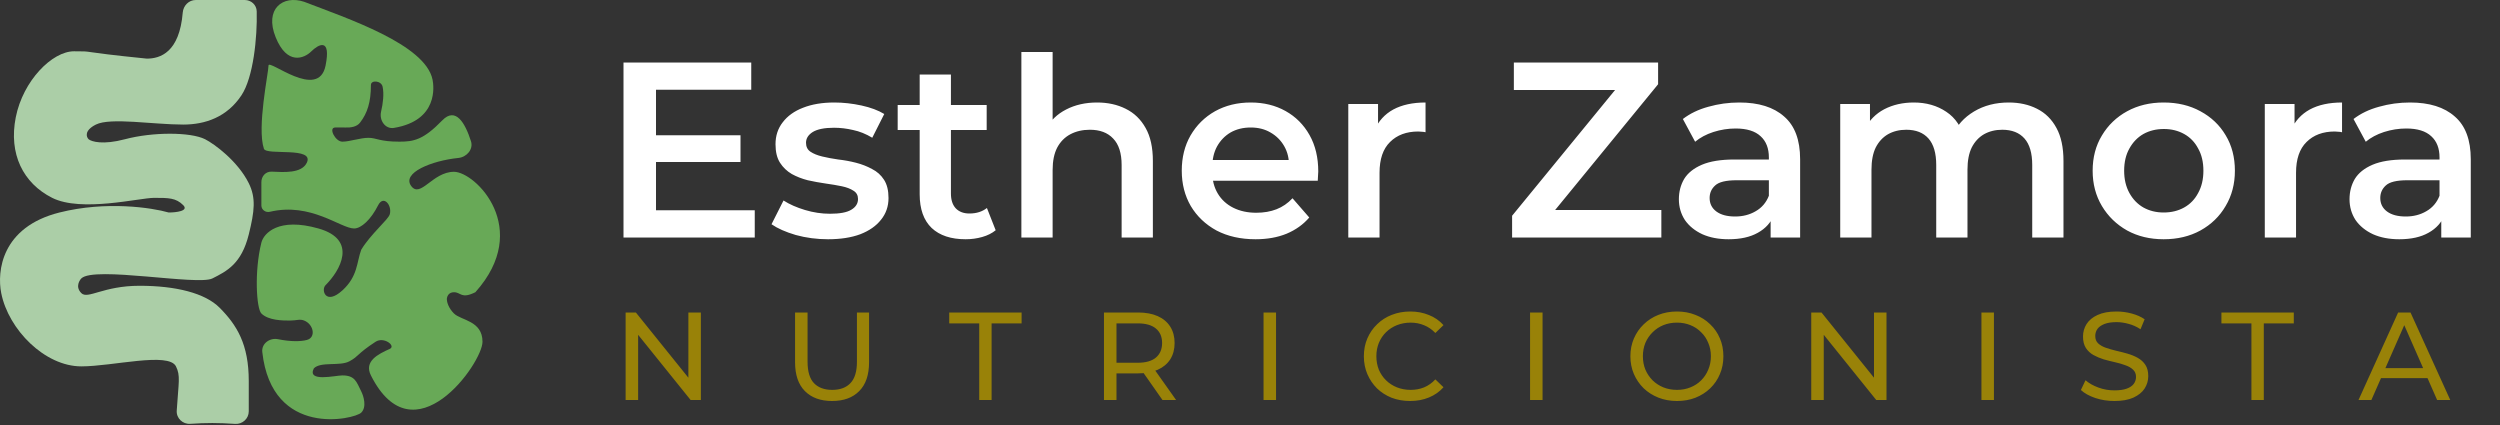 <svg width="200" height="34" viewBox="0 0 200 34" fill="none" xmlns="http://www.w3.org/2000/svg">
<rect x="0" y="0" width="200" height="34" fill="#333333" stroke="none"/>
<path d="M19.578 0H15.659C15.107 0 14.666 0.45 14.62 1C14.357 4.202 12.81 4.69 11.747 4.69C5.922 4.103 7.67 4.103 5.922 4.103C4.175 4.103 1.845 6.448 1.262 9.379C0.68 12.31 1.845 14.655 4.175 15.828C6.505 17 11.164 15.828 12.329 15.828C13.494 15.828 14.077 15.828 14.659 16.414C15.125 16.883 14.077 17 13.494 17C12.135 16.609 8.485 16.062 4.757 17C0.098 18.172 -0.245 21.724 0.098 23.448C0.68 26.379 3.592 29.31 6.505 29.31C9.014 29.31 13.494 28.138 14.077 29.31C14.453 30.067 14.285 30.559 14.139 32.853C14.1 33.458 14.616 33.947 15.221 33.906C16.472 33.82 17.485 33.819 18.808 33.911C19.395 33.951 19.901 33.493 19.901 32.904V30.483C19.901 27.552 18.961 26.019 17.572 24.621C16.407 23.448 14.077 22.862 11.164 22.862C8.252 22.862 7.023 23.97 6.505 23.448C5.986 22.927 6.398 22.383 6.505 22.276C7.506 21.268 15.824 22.862 16.989 22.276L16.989 22.276C18.154 21.69 19.319 21.103 19.901 18.759C20.367 16.883 20.484 15.828 19.901 14.655C19.028 12.897 17.155 11.515 16.407 11.138C15.242 10.552 12.204 10.552 9.999 11.138C8.236 11.607 7.323 11.333 7.087 11.138C6.893 10.943 6.738 10.434 7.67 9.966C8.835 9.379 12.258 9.966 14.659 9.966C16.407 9.966 18.154 9.379 19.319 7.621C20.266 6.191 20.591 3.004 20.537 0.903C20.524 0.389 20.092 0 19.578 0Z" fill="#ABCEA7"/>
<path d="M34.605 6.378C34.035 3.544 27.758 1.467 24.334 0.144C22.622 -0.422 21.139 0.711 22.052 2.978C22.965 5.244 24.334 4.678 24.905 4.111C25.476 3.544 26.503 2.978 26.046 5.244C25.476 8.078 21.481 4.678 21.481 5.244C21.481 5.811 20.543 10.2 21.113 11.9C21.303 12.467 25.208 11.7 24.537 13.033C24.111 13.879 22.733 13.778 21.739 13.732C21.258 13.71 20.91 14.094 20.91 14.575V16.438C20.91 16.783 21.252 17.024 21.588 16.944C24.867 16.163 27.26 18.278 28.329 18.278C28.899 18.278 29.673 17.567 30.243 16.433C30.686 15.554 31.384 16.433 31.182 17.144C31.057 17.581 29.673 18.7 28.899 19.978C28.531 20.967 28.635 22.1 27.39 23.233C26.044 24.459 25.666 23.189 26.046 22.811C27.187 21.678 28.671 19.184 25.476 18.278C22.28 17.371 21.101 18.655 20.91 19.411C20.34 21.678 20.507 24.677 20.91 25.078C21.481 25.644 22.622 25.644 23.193 25.644C23.764 25.644 23.966 25.5 24.334 25.644C25.085 25.939 25.31 27.007 24.537 27.2C24.047 27.323 23.275 27.344 22.247 27.137C21.578 27.002 20.908 27.485 20.983 28.163C21.752 35.083 28.362 33.545 28.899 33.011C29.356 32.558 29.09 31.689 28.899 31.311C28.519 30.555 28.411 30.033 27.39 30.033C26.819 30.033 24.537 30.6 25.108 29.467C25.678 28.9 27.187 29.322 27.961 28.9C28.734 28.478 28.531 28.333 30.041 27.344C30.714 26.903 31.701 27.677 31.182 27.911C30.243 28.333 29.102 28.9 29.673 30.033C33.096 36.833 38.6 29.044 38.6 27.344C38.6 25.644 36.888 25.644 36.317 25.078C35.861 24.624 35.747 24.133 35.747 23.944C35.747 23.756 35.861 23.378 36.317 23.378C36.888 23.378 36.888 23.944 38.029 23.378C42.594 18.278 38.029 13.744 36.317 13.744C34.605 13.744 33.637 15.889 32.894 14.878C32.126 13.832 34.524 12.854 36.672 12.636C37.343 12.568 37.884 11.94 37.678 11.298C37.213 9.849 36.46 8.519 35.379 9.633C33.87 11.189 33.096 11.333 31.955 11.333C30.342 11.333 30.136 11.026 29.47 11.026C28.824 11.026 27.961 11.333 27.39 11.333C26.819 11.333 26.249 10.2 26.819 10.2C27.1 10.2 27.378 10.189 27.632 10.201C28.06 10.22 28.543 10.149 28.804 9.81C29.392 9.047 29.673 8.171 29.673 6.8C29.673 6.378 30.508 6.442 30.611 6.944C30.728 7.513 30.647 8.239 30.486 8.934C30.325 9.624 30.82 10.349 31.519 10.232C35.081 9.64 34.705 6.873 34.605 6.378Z" fill="#68A957"/>
<path d="M52.28 10.82H59.24V12.96H52.28V10.82ZM52.48 16.82H60.38V19H49.88V5H60.1V7.18H52.48V16.82ZM66.241 19.14C65.347 19.14 64.487 19.027 63.661 18.8C62.847 18.56 62.201 18.273 61.721 17.94L62.681 16.04C63.161 16.347 63.734 16.6 64.401 16.8C65.067 17 65.734 17.1 66.401 17.1C67.187 17.1 67.754 16.993 68.101 16.78C68.461 16.567 68.641 16.28 68.641 15.92C68.641 15.627 68.521 15.407 68.281 15.26C68.041 15.1 67.727 14.98 67.341 14.9C66.954 14.82 66.521 14.747 66.041 14.68C65.574 14.613 65.101 14.527 64.621 14.42C64.154 14.3 63.727 14.133 63.341 13.92C62.954 13.693 62.641 13.393 62.401 13.02C62.161 12.647 62.041 12.153 62.041 11.54C62.041 10.86 62.234 10.273 62.621 9.78C63.007 9.273 63.547 8.887 64.241 8.62C64.947 8.34 65.781 8.2 66.741 8.2C67.461 8.2 68.187 8.28 68.921 8.44C69.654 8.6 70.261 8.827 70.741 9.12L69.781 11.02C69.274 10.713 68.761 10.507 68.241 10.4C67.734 10.28 67.227 10.22 66.721 10.22C65.961 10.22 65.394 10.333 65.021 10.56C64.661 10.787 64.481 11.073 64.481 11.42C64.481 11.74 64.601 11.98 64.841 12.14C65.081 12.3 65.394 12.427 65.781 12.52C66.167 12.613 66.594 12.693 67.061 12.76C67.541 12.813 68.014 12.9 68.481 13.02C68.947 13.14 69.374 13.307 69.761 13.52C70.161 13.72 70.481 14.007 70.721 14.38C70.961 14.753 71.081 15.24 71.081 15.84C71.081 16.507 70.881 17.087 70.481 17.58C70.094 18.073 69.541 18.46 68.821 18.74C68.101 19.007 67.241 19.14 66.241 19.14ZM77.254 19.14C76.08 19.14 75.174 18.84 74.534 18.24C73.894 17.627 73.574 16.727 73.574 15.54V5.96H76.074V15.48C76.074 15.987 76.2 16.38 76.454 16.66C76.72 16.94 77.087 17.08 77.554 17.08C78.114 17.08 78.58 16.933 78.954 16.64L79.654 18.42C79.36 18.66 79 18.84 78.574 18.96C78.147 19.08 77.707 19.14 77.254 19.14ZM71.814 10.4V8.4H78.934V10.4H71.814ZM87.77 8.2C88.624 8.2 89.384 8.367 90.05 8.7C90.73 9.033 91.264 9.547 91.65 10.24C92.037 10.92 92.23 11.8 92.23 12.88V19H89.73V13.2C89.73 12.253 89.504 11.547 89.05 11.08C88.61 10.613 87.99 10.38 87.19 10.38C86.604 10.38 86.084 10.5 85.63 10.74C85.177 10.98 84.824 11.34 84.57 11.82C84.33 12.287 84.21 12.88 84.21 13.6V19H81.71V4.16H84.21V11.2L83.67 10.32C84.044 9.64 84.584 9.12 85.29 8.76C86.01 8.387 86.837 8.2 87.77 8.2ZM100.441 19.14C99.255 19.14 98.215 18.907 97.321 18.44C96.441 17.96 95.755 17.307 95.261 16.48C94.781 15.653 94.541 14.713 94.541 13.66C94.541 12.593 94.775 11.653 95.241 10.84C95.721 10.013 96.375 9.367 97.201 8.9C98.041 8.433 98.995 8.2 100.061 8.2C101.101 8.2 102.028 8.427 102.841 8.88C103.655 9.333 104.295 9.973 104.761 10.8C105.228 11.627 105.461 12.6 105.461 13.72C105.461 13.827 105.455 13.947 105.441 14.08C105.441 14.213 105.435 14.34 105.421 14.46H96.521V12.8H104.101L103.121 13.32C103.135 12.707 103.008 12.167 102.741 11.7C102.475 11.233 102.108 10.867 101.641 10.6C101.188 10.333 100.661 10.2 100.061 10.2C99.448 10.2 98.908 10.333 98.441 10.6C97.988 10.867 97.628 11.24 97.361 11.72C97.108 12.187 96.981 12.74 96.981 13.38V13.78C96.981 14.42 97.128 14.987 97.421 15.48C97.715 15.973 98.128 16.353 98.661 16.62C99.195 16.887 99.808 17.02 100.501 17.02C101.101 17.02 101.641 16.927 102.121 16.74C102.601 16.553 103.028 16.26 103.401 15.86L104.741 17.4C104.261 17.96 103.655 18.393 102.921 18.7C102.201 18.993 101.375 19.14 100.441 19.14ZM107.863 19V8.32H110.243V11.26L109.963 10.4C110.283 9.68 110.783 9.133 111.463 8.76C112.156 8.387 113.016 8.2 114.043 8.2V10.58C113.936 10.553 113.836 10.54 113.743 10.54C113.649 10.527 113.556 10.52 113.463 10.52C112.516 10.52 111.763 10.8 111.203 11.36C110.643 11.907 110.363 12.727 110.363 13.82V19H107.863ZM120.968 19V17.26L130.008 6.22L130.308 7.2H121.108V5H132.648V6.74L123.608 17.78L123.288 16.8H132.908V19H120.968ZM141.65 19V16.84L141.51 16.38V12.6C141.51 11.867 141.29 11.3 140.85 10.9C140.41 10.487 139.743 10.28 138.85 10.28C138.25 10.28 137.656 10.373 137.07 10.56C136.496 10.747 136.01 11.007 135.61 11.34L134.63 9.52C135.203 9.08 135.883 8.753 136.67 8.54C137.47 8.313 138.296 8.2 139.15 8.2C140.696 8.2 141.89 8.573 142.73 9.32C143.583 10.053 144.01 11.193 144.01 12.74V19H141.65ZM138.29 19.14C137.49 19.14 136.79 19.007 136.19 18.74C135.59 18.46 135.123 18.08 134.79 17.6C134.47 17.107 134.31 16.553 134.31 15.94C134.31 15.34 134.45 14.8 134.73 14.32C135.023 13.84 135.496 13.46 136.15 13.18C136.803 12.9 137.67 12.76 138.75 12.76H141.85V14.42H138.93C138.076 14.42 137.503 14.56 137.21 14.84C136.916 15.107 136.77 15.44 136.77 15.84C136.77 16.293 136.95 16.653 137.31 16.92C137.67 17.187 138.17 17.32 138.81 17.32C139.423 17.32 139.97 17.18 140.45 16.9C140.943 16.62 141.296 16.207 141.51 15.66L141.93 17.16C141.69 17.787 141.256 18.273 140.63 18.62C140.016 18.967 139.236 19.14 138.29 19.14ZM160.698 8.2C161.551 8.2 162.305 8.367 162.958 8.7C163.625 9.033 164.145 9.547 164.518 10.24C164.891 10.92 165.078 11.8 165.078 12.88V19H162.578V13.2C162.578 12.253 162.371 11.547 161.958 11.08C161.545 10.613 160.951 10.38 160.178 10.38C159.631 10.38 159.145 10.5 158.718 10.74C158.305 10.98 157.978 11.333 157.738 11.8C157.511 12.267 157.398 12.86 157.398 13.58V19H154.898V13.2C154.898 12.253 154.691 11.547 154.278 11.08C153.865 10.613 153.271 10.38 152.498 10.38C151.951 10.38 151.465 10.5 151.038 10.74C150.625 10.98 150.298 11.333 150.058 11.8C149.831 12.267 149.718 12.86 149.718 13.58V19H147.218V8.32H149.598V11.16L149.178 10.32C149.538 9.627 150.058 9.1 150.738 8.74C151.431 8.38 152.218 8.2 153.098 8.2C154.098 8.2 154.965 8.447 155.698 8.94C156.445 9.433 156.938 10.18 157.178 11.18L156.198 10.84C156.545 10.04 157.118 9.4 157.918 8.92C158.718 8.44 159.645 8.2 160.698 8.2ZM173.092 19.14C171.999 19.14 171.026 18.907 170.172 18.44C169.319 17.96 168.646 17.307 168.152 16.48C167.659 15.653 167.412 14.713 167.412 13.66C167.412 12.593 167.659 11.653 168.152 10.84C168.646 10.013 169.319 9.367 170.172 8.9C171.026 8.433 171.999 8.2 173.092 8.2C174.199 8.2 175.179 8.433 176.032 8.9C176.899 9.367 177.572 10.007 178.052 10.82C178.546 11.633 178.792 12.58 178.792 13.66C178.792 14.713 178.546 15.653 178.052 16.48C177.572 17.307 176.899 17.96 176.032 18.44C175.179 18.907 174.199 19.14 173.092 19.14ZM173.092 17C173.706 17 174.252 16.867 174.732 16.6C175.212 16.333 175.586 15.947 175.852 15.44C176.132 14.933 176.272 14.34 176.272 13.66C176.272 12.967 176.132 12.373 175.852 11.88C175.586 11.373 175.212 10.987 174.732 10.72C174.252 10.453 173.712 10.32 173.112 10.32C172.499 10.32 171.952 10.453 171.472 10.72C171.006 10.987 170.632 11.373 170.352 11.88C170.072 12.373 169.932 12.967 169.932 13.66C169.932 14.34 170.072 14.933 170.352 15.44C170.632 15.947 171.006 16.333 171.472 16.6C171.952 16.867 172.492 17 173.092 17ZM181.183 19V8.32H183.563V11.26L183.283 10.4C183.603 9.68 184.103 9.133 184.783 8.76C185.476 8.387 186.336 8.2 187.363 8.2V10.58C187.256 10.553 187.156 10.54 187.063 10.54C186.97 10.527 186.876 10.52 186.783 10.52C185.836 10.52 185.083 10.8 184.523 11.36C183.963 11.907 183.683 12.727 183.683 13.82V19H181.183ZM195.302 19V16.84L195.162 16.38V12.6C195.162 11.867 194.942 11.3 194.502 10.9C194.062 10.487 193.395 10.28 192.502 10.28C191.902 10.28 191.309 10.373 190.722 10.56C190.149 10.747 189.662 11.007 189.262 11.34L188.282 9.52C188.855 9.08 189.535 8.753 190.322 8.54C191.122 8.313 191.949 8.2 192.802 8.2C194.349 8.2 195.542 8.573 196.382 9.32C197.235 10.053 197.662 11.193 197.662 12.74V19H195.302ZM191.942 19.14C191.142 19.14 190.442 19.007 189.842 18.74C189.242 18.46 188.775 18.08 188.442 17.6C188.122 17.107 187.962 16.553 187.962 15.94C187.962 15.34 188.102 14.8 188.382 14.32C188.675 13.84 189.149 13.46 189.802 13.18C190.455 12.9 191.322 12.76 192.402 12.76H195.502V14.42H192.582C191.729 14.42 191.155 14.56 190.862 14.84C190.569 15.107 190.422 15.44 190.422 15.84C190.422 16.293 190.602 16.653 190.962 16.92C191.322 17.187 191.822 17.32 192.462 17.32C193.075 17.32 193.622 17.18 194.102 16.9C194.595 16.62 194.949 16.207 195.162 15.66L195.582 17.16C195.342 17.787 194.909 18.273 194.282 18.62C193.669 18.967 192.889 19.14 191.942 19.14Z" fill="white"/>
<path d="M50.05 32V25H50.87L55.5 30.75H55.07V25H56.07V32H55.25L50.62 26.25H51.05V32H50.05ZM66.565 32.08C65.645 32.08 64.922 31.817 64.395 31.29C63.869 30.763 63.605 29.993 63.605 28.98V25H64.605V28.94C64.605 29.72 64.775 30.29 65.115 30.65C65.462 31.01 65.949 31.19 66.575 31.19C67.209 31.19 67.695 31.01 68.035 30.65C68.382 30.29 68.555 29.72 68.555 28.94V25H69.525V28.98C69.525 29.993 69.262 30.763 68.735 31.29C68.215 31.817 67.492 32.08 66.565 32.08ZM78.338 32V25.87H75.938V25H81.728V25.87H79.328V32H78.338ZM88.318 32V25H91.048C91.661 25 92.184 25.097 92.618 25.29C93.051 25.483 93.384 25.763 93.618 26.13C93.851 26.497 93.968 26.933 93.968 27.44C93.968 27.947 93.851 28.383 93.618 28.75C93.384 29.11 93.051 29.387 92.618 29.58C92.184 29.773 91.661 29.87 91.048 29.87H88.868L89.318 29.41V32H88.318ZM92.998 32L91.218 29.46H92.288L94.088 32H92.998ZM89.318 29.51L88.868 29.02H91.018C91.658 29.02 92.141 28.883 92.468 28.61C92.801 28.33 92.968 27.94 92.968 27.44C92.968 26.94 92.801 26.553 92.468 26.28C92.141 26.007 91.658 25.87 91.018 25.87H88.868L89.318 25.37V29.51ZM101.083 32V25H102.083V32H101.083ZM112.809 32.08C112.276 32.08 111.782 31.993 111.329 31.82C110.882 31.64 110.492 31.39 110.159 31.07C109.832 30.743 109.576 30.363 109.389 29.93C109.202 29.497 109.109 29.02 109.109 28.5C109.109 27.98 109.202 27.503 109.389 27.07C109.576 26.637 109.836 26.26 110.169 25.94C110.502 25.613 110.892 25.363 111.339 25.19C111.792 25.01 112.286 24.92 112.819 24.92C113.359 24.92 113.856 25.013 114.309 25.2C114.769 25.38 115.159 25.65 115.479 26.01L114.829 26.64C114.562 26.36 114.262 26.153 113.929 26.02C113.596 25.88 113.239 25.81 112.859 25.81C112.466 25.81 112.099 25.877 111.759 26.01C111.426 26.143 111.136 26.33 110.889 26.57C110.642 26.81 110.449 27.097 110.309 27.43C110.176 27.757 110.109 28.113 110.109 28.5C110.109 28.887 110.176 29.247 110.309 29.58C110.449 29.907 110.642 30.19 110.889 30.43C111.136 30.67 111.426 30.857 111.759 30.99C112.099 31.123 112.466 31.19 112.859 31.19C113.239 31.19 113.596 31.123 113.929 30.99C114.262 30.85 114.562 30.637 114.829 30.35L115.479 30.98C115.159 31.34 114.769 31.613 114.309 31.8C113.856 31.987 113.356 32.08 112.809 32.08ZM122.405 32V25H123.405V32H122.405ZM134.161 32.08C133.628 32.08 133.131 31.99 132.671 31.81C132.218 31.63 131.825 31.38 131.491 31.06C131.158 30.733 130.898 30.353 130.711 29.92C130.525 29.487 130.431 29.013 130.431 28.5C130.431 27.987 130.525 27.513 130.711 27.08C130.898 26.647 131.158 26.27 131.491 25.95C131.825 25.623 132.218 25.37 132.671 25.19C133.125 25.01 133.621 24.92 134.161 24.92C134.695 24.92 135.185 25.01 135.631 25.19C136.085 25.363 136.478 25.613 136.811 25.94C137.151 26.26 137.411 26.637 137.591 27.07C137.778 27.503 137.871 27.98 137.871 28.5C137.871 29.02 137.778 29.497 137.591 29.93C137.411 30.363 137.151 30.743 136.811 31.07C136.478 31.39 136.085 31.64 135.631 31.82C135.185 31.993 134.695 32.08 134.161 32.08ZM134.161 31.19C134.548 31.19 134.905 31.123 135.231 30.99C135.565 30.857 135.851 30.67 136.091 30.43C136.338 30.183 136.528 29.897 136.661 29.57C136.801 29.243 136.871 28.887 136.871 28.5C136.871 28.113 136.801 27.757 136.661 27.43C136.528 27.103 136.338 26.82 136.091 26.58C135.851 26.333 135.565 26.143 135.231 26.01C134.905 25.877 134.548 25.81 134.161 25.81C133.768 25.81 133.405 25.877 133.071 26.01C132.745 26.143 132.458 26.333 132.211 26.58C131.965 26.82 131.771 27.103 131.631 27.43C131.498 27.757 131.431 28.113 131.431 28.5C131.431 28.887 131.498 29.243 131.631 29.57C131.771 29.897 131.965 30.183 132.211 30.43C132.458 30.67 132.745 30.857 133.071 30.99C133.405 31.123 133.768 31.19 134.161 31.19ZM144.9 32V25H145.72L150.35 30.75H149.92V25H150.92V32H150.1L145.47 26.25H145.9V32H144.9ZM158.515 32V25H159.515V32H158.515ZM169.151 32.08C168.617 32.08 168.107 32 167.621 31.84C167.134 31.673 166.751 31.46 166.471 31.2L166.841 30.42C167.107 30.653 167.447 30.847 167.861 31C168.274 31.153 168.704 31.23 169.151 31.23C169.557 31.23 169.887 31.183 170.141 31.09C170.394 30.997 170.581 30.87 170.701 30.71C170.821 30.543 170.881 30.357 170.881 30.15C170.881 29.91 170.801 29.717 170.641 29.57C170.487 29.423 170.284 29.307 170.031 29.22C169.784 29.127 169.511 29.047 169.211 28.98C168.911 28.913 168.607 28.837 168.301 28.75C168.001 28.657 167.724 28.54 167.471 28.4C167.224 28.26 167.024 28.073 166.871 27.84C166.717 27.6 166.641 27.293 166.641 26.92C166.641 26.56 166.734 26.23 166.921 25.93C167.114 25.623 167.407 25.38 167.801 25.2C168.201 25.013 168.707 24.92 169.321 24.92C169.727 24.92 170.131 24.973 170.531 25.08C170.931 25.187 171.277 25.34 171.571 25.54L171.241 26.34C170.941 26.14 170.624 25.997 170.291 25.91C169.957 25.817 169.634 25.77 169.321 25.77C168.927 25.77 168.604 25.82 168.351 25.92C168.097 26.02 167.911 26.153 167.791 26.32C167.677 26.487 167.621 26.673 167.621 26.88C167.621 27.127 167.697 27.323 167.851 27.47C168.011 27.617 168.214 27.733 168.461 27.82C168.714 27.907 168.991 27.987 169.291 28.06C169.591 28.127 169.891 28.203 170.191 28.29C170.497 28.377 170.774 28.49 171.021 28.63C171.274 28.77 171.477 28.957 171.631 29.19C171.784 29.423 171.861 29.723 171.861 30.09C171.861 30.443 171.764 30.773 171.571 31.08C171.377 31.38 171.077 31.623 170.671 31.81C170.271 31.99 169.764 32.08 169.151 32.08ZM180.114 32V25.87H177.714V25H183.504V25.87H181.104V32H180.114ZM188.681 32L191.851 25H192.841L196.021 32H194.971L192.141 25.56H192.541L189.711 32H188.681ZM190.031 30.25L190.301 29.45H194.241L194.531 30.25H190.031Z" fill="#998208"/>
</svg>
